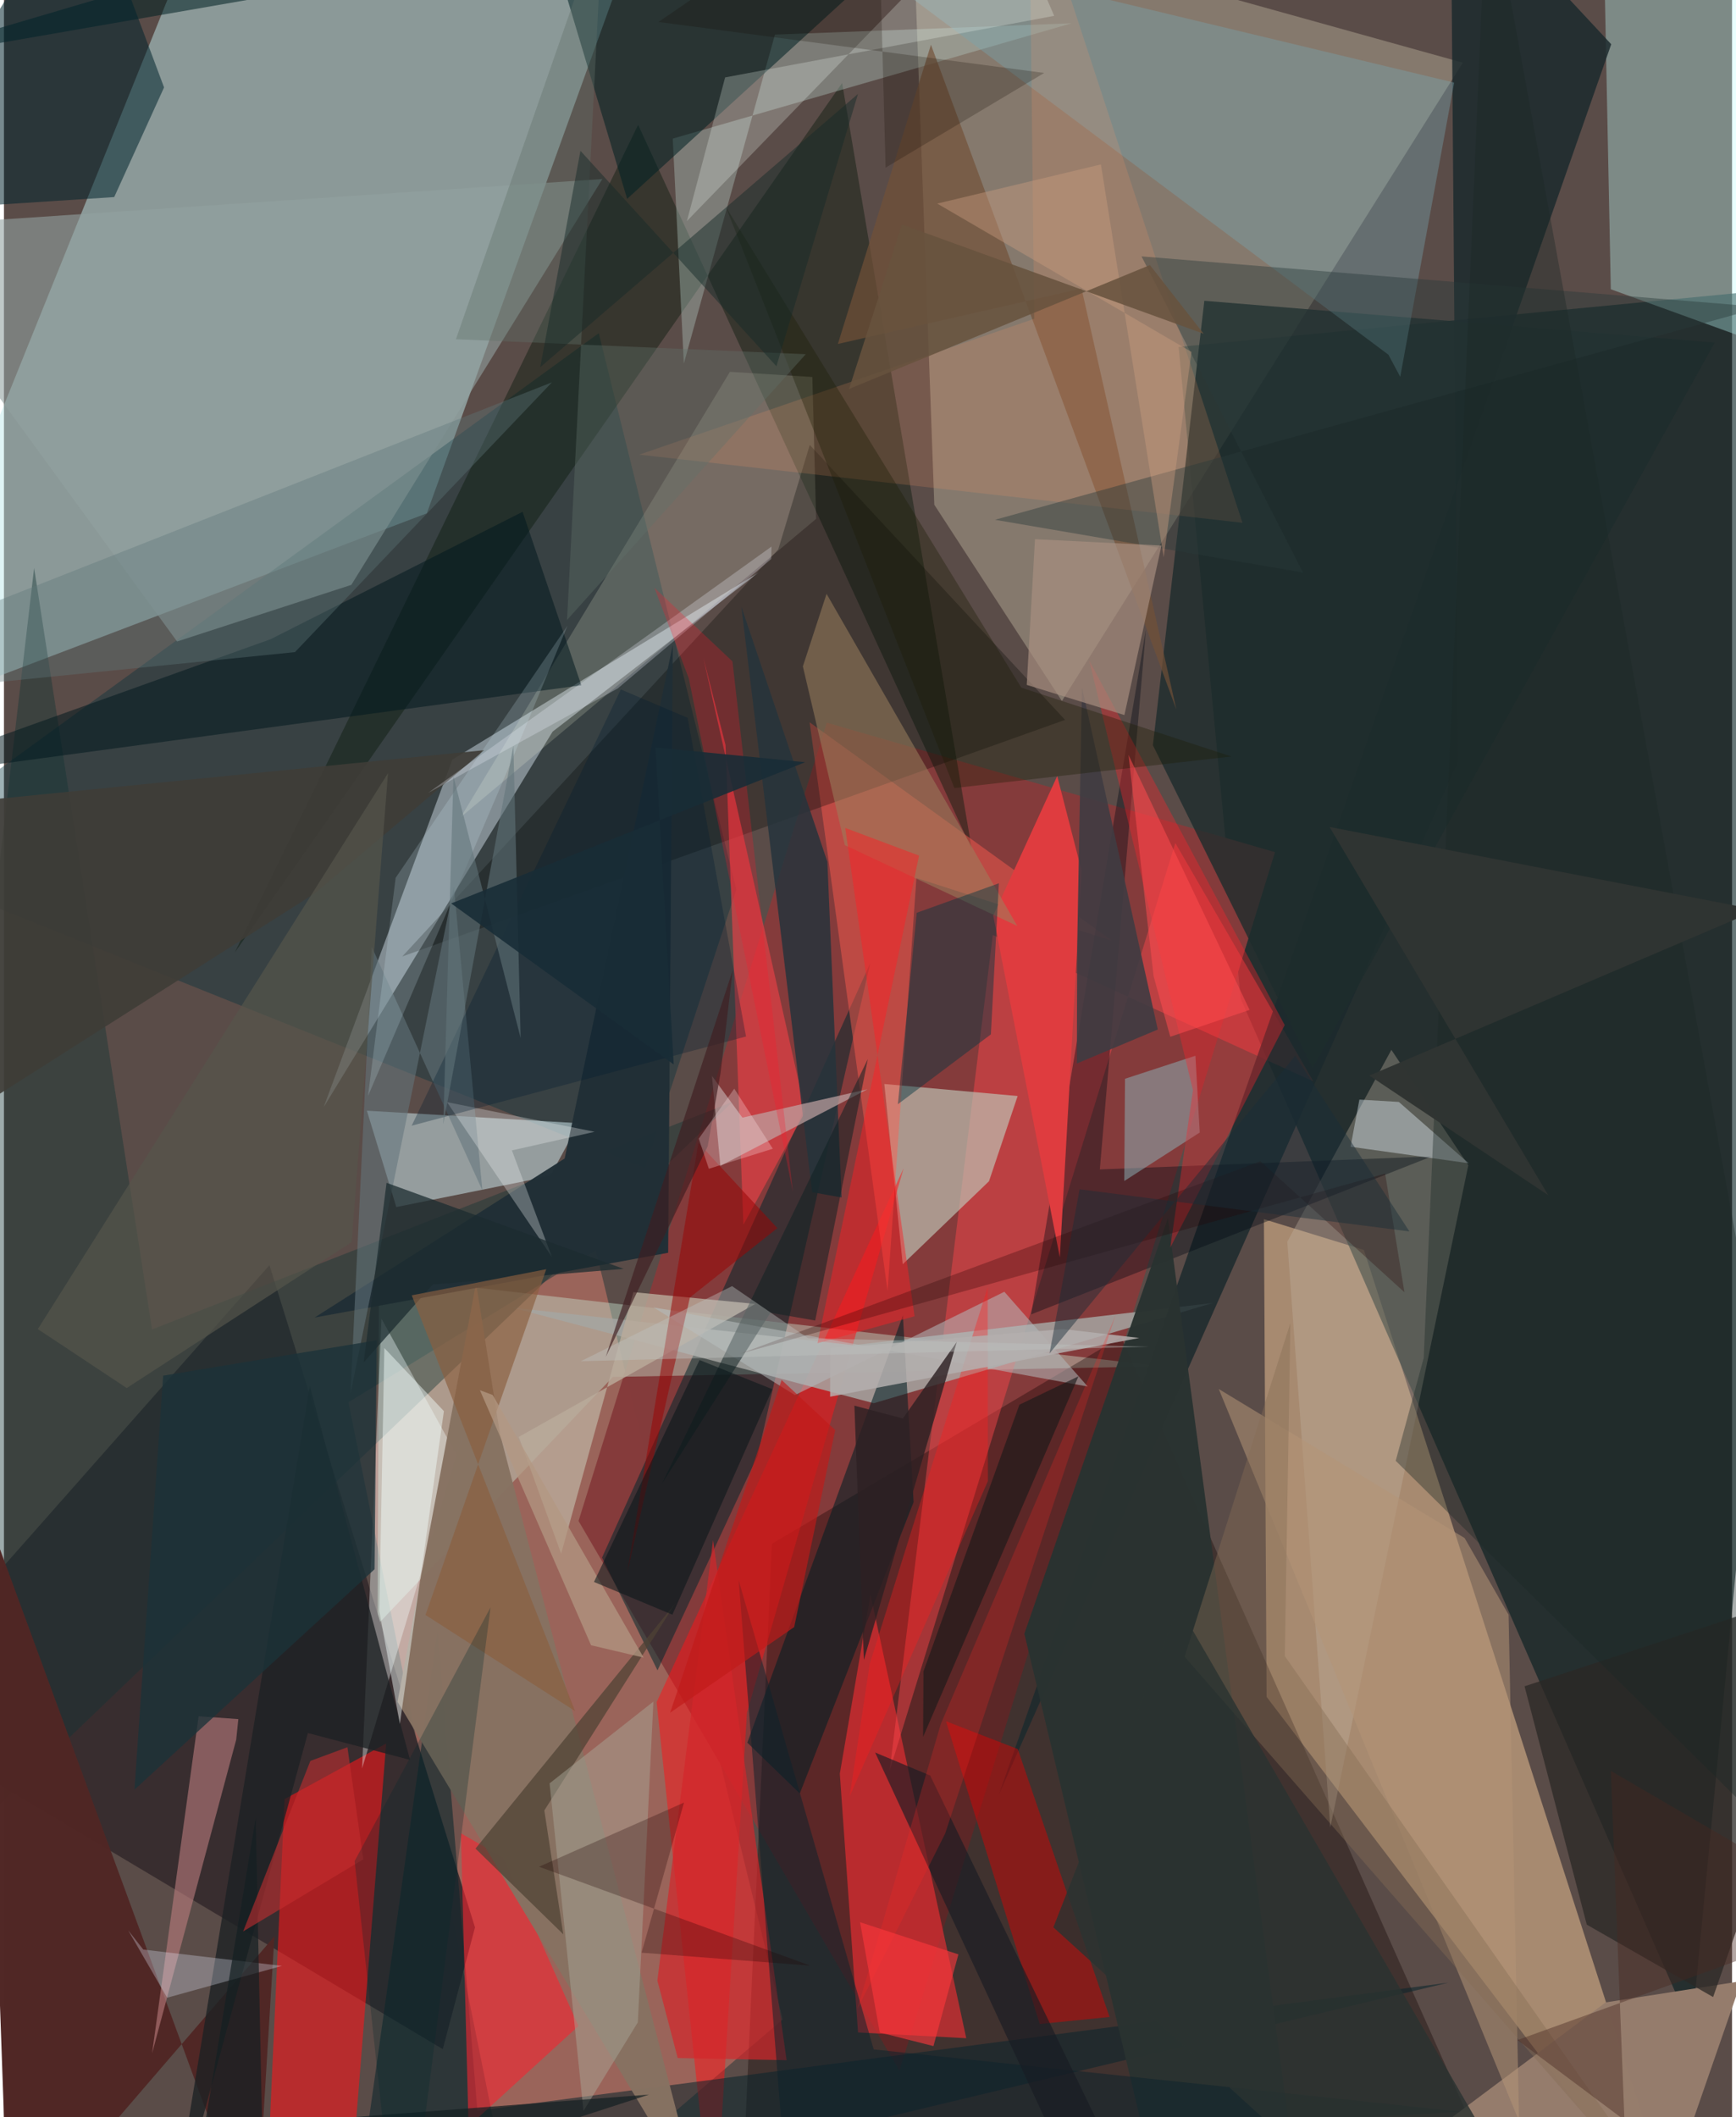 <svg xmlns="http://www.w3.org/2000/svg" width="228" height="278" viewBox="0 0 836 1024"><path fill="#5a4c48" d="M0 0h836v1024H0z"/><path fill="#bfe9ea" fill-opacity=".49" d="M314.835-56.933L204.58 248.263-62 349.636 104.055-62z"/><path fill="#c7a480" fill-opacity=".71" d="M609.538 589.677l48.355 14.871L812.896 1086l-202.07-265.299z"/><path fill="#031d1f" fill-opacity=".6" d="M898 136.015l-329.732 31.79 30.026 315.226 218.178 498.62z"/><path fill="#faf6d2" fill-opacity=".267" d="M450.08 244.136l-10.5-287.891 266.19 74.07-193.964 308.728z"/><path fill="#c17465" fill-opacity=".616" d="M166.645 678.224L248.958 1086 376.69 976.78 286.333 604.8z"/><path fill="#853b3b" fill-opacity=".988" d="M433.209 1001.602l181.696-589.458-216.855-62.606-120.081 386.097z"/><path fill="#c7e7d2" fill-opacity=".416" d="M294.566 665.984L180.719 785.749l.706-168.334 378.744 43.406z"/><path fill="#0f0000" fill-opacity=".341" d="M722.457 1055.325l-182.04-408.694L371.524 746.68l-14.997 327.592z"/><path fill="#382c2e" fill-opacity=".976" d="M128.447 611.932L-62 827.516l274.293 163.565 15.585-58.867z"/><path fill="#00303b" fill-opacity=".38" d="M287.756 161.15l66.562 269.086-44.304 134.527L-62 415.51z"/><path fill="#ff1518" fill-opacity=".561" d="M165.571 1086l19.34-242.75-49.165 26.917-8.75 192.253z"/><path fill="#e5f4fe" fill-opacity=".42" d="M216.917 367.393L154.685 535.45l110.739-181.587 99.87-77.102z"/><path fill="#bffffe" fill-opacity=".345" d="M863.768-33.086L774.447-4.24l2.898 144.144L898 183.587z"/><path fill="#f12d33" fill-opacity=".624" d="M413.179 983.03l52.354 2.784L419.2 771.268l-14.832 86.586z"/><path fill="#fd464a" fill-opacity=".459" d="M566.682 407.754l66.79 115.304-155.095-70.855-49.912 404.203z"/><path fill="#bfc5b6" fill-opacity=".671" d="M434.802 611.477l-8.897-87.189 64.49 5.816-13.86 41.227z"/><path fill="#c1dadf" fill-opacity=".569" d="M278.148 543.258l-13.853 25.532-74.49 15.023-14.23-46.608z"/><path fill="#01272b" fill-opacity=".533" d="M364.56 704.197L316.17 807.89l-26.84-54.527 129.744-287.546z"/><path fill="#ff1217" fill-opacity=".498" d="M359.45 828.335L343.459 1086l-27.734-262.731 119.5-258.21z"/><path fill="#c0b2a2" fill-opacity=".349" d="M671.188 507.763l37.229 55.846-66.78 320.179-20.8-283.22z"/><path fill="#a5a5a2" fill-opacity=".847" d="M420.788 678.684l164.04-48.48-173.885 20.42-165.117-18.187z"/><path fill="#0f1e11" fill-opacity=".459" d="M111.645 460.726L306.798 60.388l161.425 350.417-62.738-370.653z"/><path fill="#967d6d" fill-opacity=".996" d="M688.783 1032.855l86.094-64.374 65.61-10.254L796.204 1086z"/><path fill="#133" fill-opacity=".412" d="M14.593 274.716l57.04 368.305 280.803-110.045L-62 930.127z"/><path fill="#1c2a2d" fill-opacity=".843" d="M703.404 368.208L481.348 867.897 777.556 21.4 699.878-62z"/><path fill="#f5ffff" fill-opacity=".365" d="M223.092 689.917L173.256 855.35l9.382-217.543 36.45 66.1z"/><path fill="#b6cdc5" fill-opacity=".376" d="M328.912 175.825L372.98 16.742l143.489-5.479-192.925 55.782z"/><path fill="#fe5c51" fill-opacity=".467" d="M536.124 455.054l-94.697-30.408-13.96 199.762-37.706-275.043z"/><path fill="#92a2a0" fill-opacity=".588" d="M83.752 310.268L-62 110.266l351.512-23.675-121.471 196.297z"/><path fill="#0a252c" fill-opacity=".553" d="M229.036 1020.864l469.782-61.942L167.98 1086l41.775-297.095z"/><path fill="#1e2c2d" fill-opacity=".796" d="M580.713 145.487l-24.888 214.957 77.244 156.203 194.494-350.924z"/><path fill="#000a14" fill-opacity=".38" d="M496.916 635.73l193.828-76.428-160.596 6.313 22.329-261.252z"/><path fill="#ffffe6" fill-opacity=".173" d="M392.896 250.955L220.98 395.235 351.2 179.838l39.887 2.492z"/><path fill="#010500" fill-opacity=".286" d="M513.345 348.184L389.833 215.21l-15.26 50.525-181.877 196.87z"/><path fill="#78a6af" fill-opacity=".388" d="M395.802-33.386L669.768 171.57l5.712 10.674 26.087-142.288z"/><path fill="#502725" fill-opacity=".992" d="M121.724 1086L-10.572 725.709 2.196 1086l128.645-149.437z"/><path fill="#002223" fill-opacity=".549" d="M474.483-62L301.479 96.194 254.19-62-62 31.198z"/><path fill="#de0001" fill-opacity=".447" d="M501.081 978.935L455.717 832.5l34.73 13.455 44.41 129.59z"/><path fill="#001f24" fill-opacity=".565" d="M359.616 842.862l25.393 24.575 55.048-140.908-5.174-90.336z"/><path fill="#ee4146" fill-opacity=".627" d="M338.31 318.013l10.772 42.355 8.635 232 29.984-54.82z"/><path fill="#f22632" fill-opacity=".612" d="M221.066 886.701l3.687 141.766 53.16-48.545-36.134-81.314z"/><path fill="#00252e" fill-opacity=".537" d="M-62 102.854L38.488-62 77.452 42.28 53.339 95.317z"/><path fill="#25343c" fill-opacity=".839" d="M405.219 579.167l-14.235-2.526-34.258-283.234 41.626 123.402z"/><path fill="#867261" fill-opacity=".976" d="M337.253 1066.766L190.39 823.081l38.003-202.476 11.62 73.084z"/><path fill="#df3c3f" d="M521.314 421.061l-10.511 187.095-32.215-165.33 30.95-67.479z"/><path fill="#01181d" fill-opacity=".522" d="M-62 377.591l190.979-68.426 121.919-61.614 28.422 83.901z"/><path fill="#baab9b" fill-opacity=".808" d="M363.48 630.667l-58.971-5.701-34.948 126.473-20.501-56.466z"/><path fill="#202f36" fill-opacity=".969" d="M150.28 637.25l120.972-76.94 52.306-248.394-2.234 294.011z"/><path fill="#bc7e7f" fill-opacity=".592" d="M94.171 830.099l19.222 1.376-1.042 9.97-40.694 151.723z"/><path fill="#d4262a" fill-opacity=".694" d="M325.95 995.4l52.679 1.05-35.588-251.543-26.943 213.005z"/><path fill="#9b805d" fill-opacity=".537" d="M386.49 322.304l20.31 86.454 83.41 39.1-92.256-160.635z"/><path fill="#8db1b8" fill-opacity=".514" d="M542.333 521.765l-.353 49.443 36.504-23.453-2.089-37.128z"/><path fill="#293331" fill-opacity=".973" d="M563.085 589.166l-69.44 201.006 59.91 250.939L629.408 1086z"/><path fill="#1c2123" fill-opacity=".776" d="M147.032 838.21L79.318 1086l68.65-415.609 48.484 180.81z"/><path fill="#bea1a2" fill-opacity=".718" d="M417.722 526.85l-71.143 37.061-4.075-43.564 14.741 20.208z"/><path fill="#fe242a" fill-opacity=".357" d="M525.037 319.5l94.548 176.286-55.37 107.689 10.996-76.13z"/><path fill="#725037" fill-opacity=".675" d="M403.42 166.358l117.898-26.787 45.855 203.586L448.455 21.62z"/><path fill="#01343f" fill-opacity=".443" d="M477.442 500.283l3.873-73.068-39.737 14.264-9.13 92.6z"/><path fill="#403c42" fill-opacity=".91" d="M519.02 514.39l.224-59.464 2.264-122.477 36.683 165.5z"/><path fill="#ff9b63" fill-opacity=".173" d="M599.164 252.858L495.921-62l2.498 216.195-191.072 65.7z"/><path fill="#f9fff7" fill-opacity=".239" d="M483.033-50.559L330.39 106.914l18.492-69.476L508.063 7.663z"/><path fill="#b3bbbc" fill-opacity=".541" d="M382.646 674.747l101.319-49.971 40.326 45.85-210.098-38.308z"/><path fill="#283a3a" fill-opacity=".424" d="M479.442 251.406l148.98 25.497-78.095-152.897 300.155 24.513z"/><path fill="#f5fefd" fill-opacity=".451" d="M191.535 833.808l21.3-151.3-28.811-30.505-2.45 127.096z"/><path fill="#0e222c" fill-opacity=".529" d="M377.125 1040.162l-21.69-275.85 65.324 226.92 284.224 30.152z"/><path fill="#a88f80" fill-opacity=".671" d="M559.976 263.858l-61.189-3.079-3.991 70.482 47.25 14.584z"/><path fill="#63767c" fill-opacity=".565" d="M231.45 575.75l-13.8-146.94L167.654 674l10.268-216.041z"/><path fill="#4e4235" fill-opacity=".729" d="M324.777 775.47l-96.662 118.632 42.475 41.449-9.176-59.9z"/><path fill="#fd2024" fill-opacity=".463" d="M440.525 636.629l-33.54-236.183 35.711 13.375-49.133 235.862z"/><path fill="#e7f4fb" fill-opacity=".404" d="M708.6 562.622l-57.143-7.985 4.265-22.807 19.072 1.133z"/><path fill="#2a2825" fill-opacity=".741" d="M765.724 930.872l61.118 35.033L898 762.177l-162.376 53.425z"/><path fill="#a9a799" fill-opacity=".475" d="M306.649 978.124l-26.297 42.887-16.391-158.47 50.217-39.548z"/><path fill="#1b3239" fill-opacity=".784" d="M77.025 665.36l103.299-17.105-1.034 110.728L63.136 865.6z"/><path fill="#b49577" fill-opacity=".541" d="M727.891 780.977l5.076 244.935L587.691 671.82l118.95 72.092z"/><path fill="#e6ebfd" fill-opacity=".298" d="M78.95 966.223l55.576-15.393-67.126-7.89-7.292-9.3z"/><path fill="#112124" fill-opacity=".549" d="M318.203 717.82l52.584-82.902 21.667 3.77 25.467-126.456z"/><path fill="#ff1c1b" fill-opacity=".345" d="M409.136 868.8l9.713-64.039 57.052-182.186.09 93.796z"/><path fill="#1c1b05" fill-opacity=".341" d="M459.786 381.148L349.24 100.08l142.905 232.497 101.62 33.311z"/><path fill="#9a0405" fill-opacity=".529" d="M301.517 760.63l34.42-207.888L374.145 594l-42.292 33.532z"/><path fill="#3f3c37" fill-opacity=".914" d="M-15.035 537.293l165.349-105.18 82.035-69.27-285.801 28.562z"/><path fill="#f1f7f7" fill-opacity=".298" d="M265.06 607.881L245.73 556.4l40.026-8.992-71.416-14.34z"/><path fill="#d5effd" fill-opacity=".184" d="M272.6 302.678l-83.101 121.866-13.38 105.533 67.652-157.82z"/><path fill="#181c24" fill-opacity=".635" d="M448.083 858.747l-26.636-11.118 89.058 192.106L557.898 1086z"/><path fill="#5f7779" fill-opacity=".373" d="M140.781 315.412L-5.27 330.116l-48.443-19.538 318.816-125.664z"/><path fill="#1b2c30" fill-opacity=".741" d="M207.481 621.24l92.292-7.543-114.679-41.61-11.077 86.86z"/><path fill="#1e0200" fill-opacity=".271" d="M308.457 944.444l20.535-72.601-70.124 31.027 131.166 47.834z"/><path fill="#b4afae" fill-opacity=".851" d="M399.685 675.532l.053-23.441 112.719-9.254 36.762 4.28z"/><path fill="#142023" fill-opacity=".71" d="M121.791 879.276L87.536 1086l224.518-72.922-187.183 14.278z"/><path fill="#2d2123" fill-opacity=".812" d="M460.957 649.022L416.01 802.828l-4.586-122.96 23.445 6.199z"/><path fill="#240101" fill-opacity=".278" d="M355.928 654.83l251.942-93.15 69.639 63.328-9.325-57.365z"/><path fill="#866e54" fill-opacity=".416" d="M619.635 800.99l2.7-161.132-51.151 161.438L819.677 1086z"/><path fill="#001c30" fill-opacity=".302" d="M330.733 347.18l-32.298-13.717-101.188 210.993 161.748-43.124z"/><path fill="#617069" fill-opacity=".376" d="M289.693-39.633l-71.048 203.704 169.244 7.244-115.473 128.522z"/><path fill="#8a5f3f" fill-opacity=".659" d="M203.931 781.101l58.42-167.232-65.073 12.627 79.04 201.11z"/><path fill="#162a28" fill-opacity=".478" d="M373.693 177.141l39.467-131.7-153.722 132.181 19.454-104.68z"/><path fill="#56564b" fill-opacity=".682" d="M185.785 373.972L16.388 642.841l43.001 28.503 108.804-70.554z"/><path fill="#bfc3c1" fill-opacity=".4" d="M279.111 658.357l274.797-7.001-164.88-4.103-36.788-25.196z"/><path fill="#191918" fill-opacity=".627" d="M519.824 665.672l-28.57 13.718-46.424 129.036-.174 31.638z"/><path fill="#1b2927" fill-opacity=".38" d="M686.84 656.773l-13.553 49.757L898 928.592 717.607-62z"/><path fill="#fd2826" fill-opacity=".235" d="M453.223 833.82l-40.291 137.684 42.39-84.676 82.449-250.743z"/><path fill="#cb9d80" fill-opacity=".408" d="M574.502 170.22L451.496 98.463l79.18-18.93 30.369 189.998z"/><path fill="#67523e" fill-opacity=".863" d="M580.384 161.436l-145.958-52.867-25.605 79.567 145.56-59.932z"/><path fill="#c62e30" fill-opacity=".58" d="M148.232 851.69l-32.534 82.47 58.132-34.874-7.67-54.21z"/><path fill="#b39883" fill-opacity=".737" d="M236.431 674.697l-6.174-2.297 53.762 123.344 25.44 5.986z"/><path fill="#0a1619" fill-opacity=".561" d="M323.377 780.976l-37.94-15.844 51.069-107.343 35.225 14.13z"/><path fill="#c01b19" fill-opacity=".655" d="M376.2 667.443l-53.938 160.95 60.033-41.44 19.846-95.285z"/><path fill="#eef1fd" fill-opacity=".271" d="M296.918 332.981l74.26-62.595.137-6.025-166.024 119.066z"/><path fill="#303432" fill-opacity=".988" d="M747.092 578.087l-86.535-57.866 187.615-80.128-206.899-40.128z"/><path fill="#2a3330" fill-opacity=".812" d="M713.672 1027.725L568.27 776.808l-60.585 155.37 110.534 100.545z"/><path fill="#3f1d20" fill-opacity=".655" d="M291.148 656.243l49.305-101.831 6.233-35.527 5.878-49.628z"/><path fill="#1a2d37" fill-opacity=".455" d="M679.916 595.606l-55.229-84.95-118.86 143.925 14.536-79.37z"/><path fill="#ff373c" fill-opacity=".604" d="M414.152 929.707l9.531 53.322 25.981 6.598 12.063-44.365z"/><path fill="#627479" fill-opacity=".569" d="M246.447 360.667l3.502 141.34-32.497-126.408-4.921 168.152z"/><path fill="#ff1628" fill-opacity=".255" d="M352.43 319.871l29.225 256.535-50.357-248.297-16.628-43.819z"/><path fill="#482921" fill-opacity=".412" d="M783.94 1025.42l-6.568-168.896L898 926.798l-165.793 59.91z"/><path fill="#150b00" fill-opacity=".224" d="M426.52 81.074l76.71-45.793-186.592-24.658L422.626-62z"/><path fill="#182c36" fill-opacity=".886" d="M387.62 368.659l-72.446-7.158 8.832 153.342-107.653-77.881z"/><path fill="#ffe7eb" fill-opacity=".278" d="M353.298 526.552l-17.167 24.179 4.882 14.563 30.93-9.703z"/><path fill="#06282d" fill-opacity=".278" d="M201.13 1044.394l34.263-266.95-65.748 122.698L189.75 1086z"/><path fill="#ff4b4f" fill-opacity=".537" d="M556.165 472.177l-12.134-107.051 58.573 123.339-38.374 12.975z"/></svg>